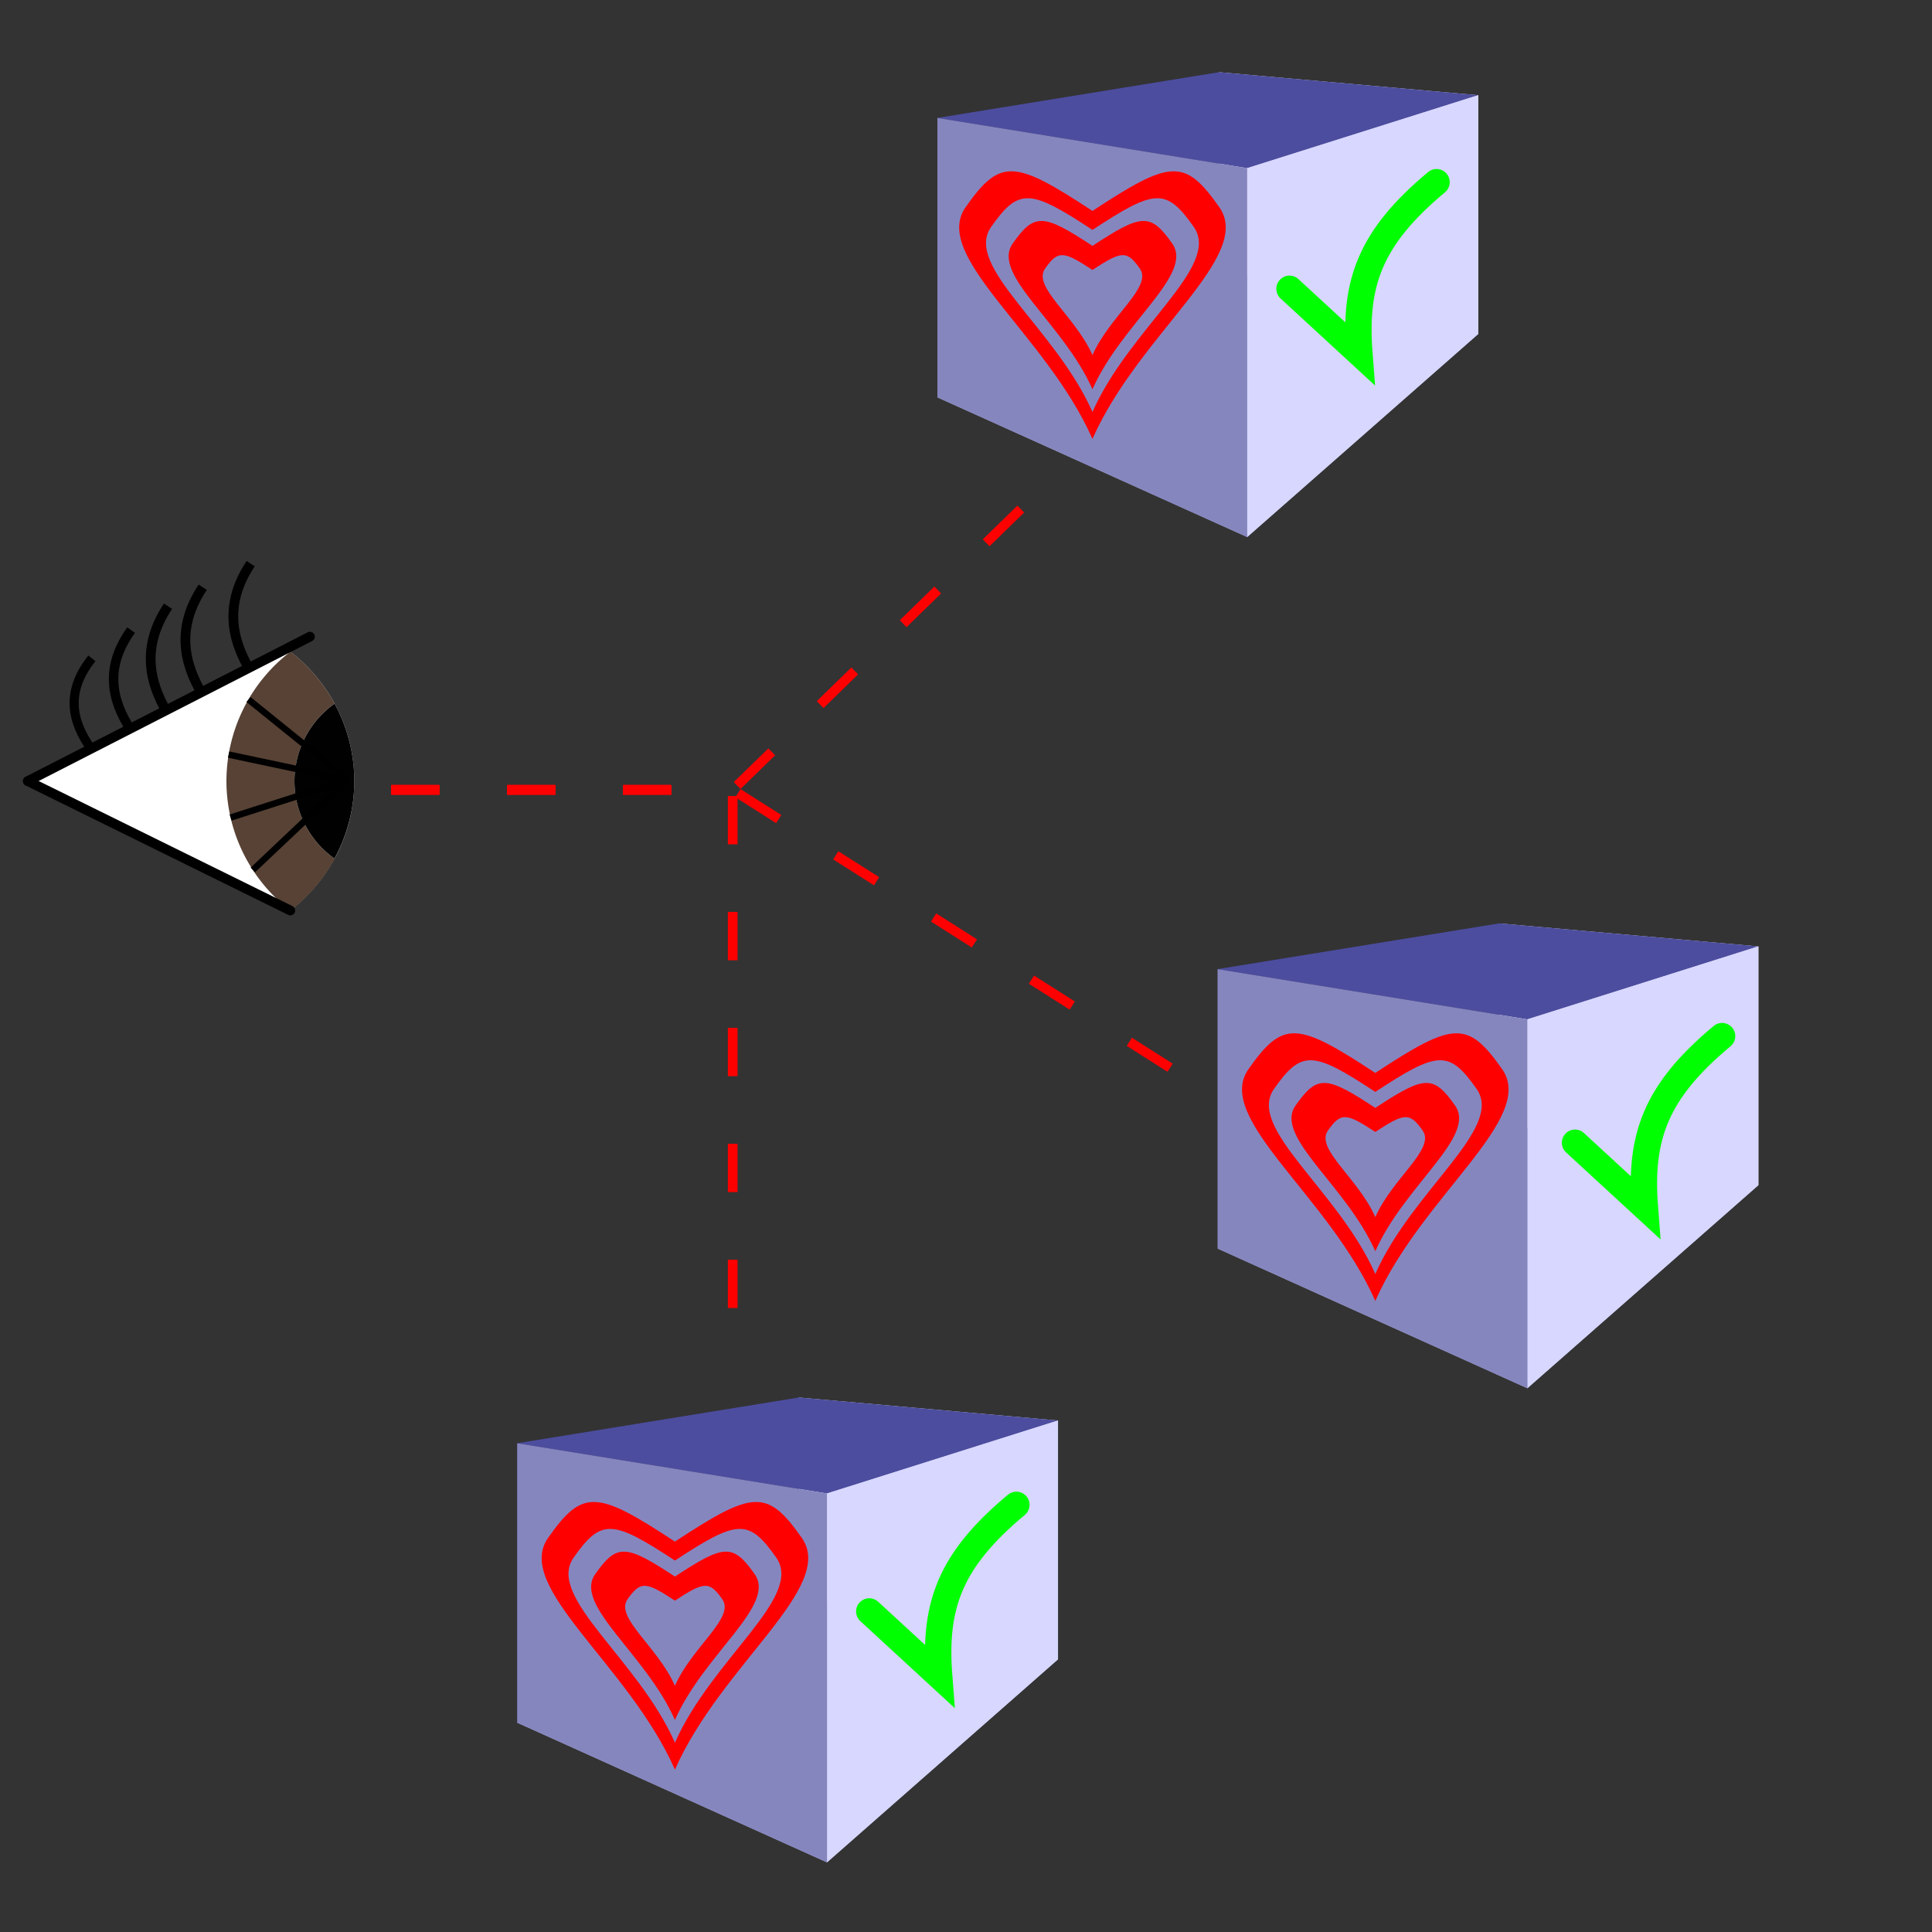<?xml version="1.0" encoding="UTF-8" standalone="no"?>
<!-- Created with Inkscape (http://www.inkscape.org/) -->

<svg
   xmlns:dc="http://purl.org/dc/elements/1.1/"
   xmlns:cc="http://creativecommons.org/ns#"
   xmlns:rdf="http://www.w3.org/1999/02/22-rdf-syntax-ns#"
   xmlns:svg="http://www.w3.org/2000/svg"
   xmlns="http://www.w3.org/2000/svg"
   xmlns:sodipodi="http://sodipodi.sourceforge.net/DTD/sodipodi-0.dtd"
   xmlns:inkscape="http://www.inkscape.org/namespaces/inkscape"
   width="200"
   height="200"
   viewBox="0 0 52.917 52.917"
   version="1.1"
   id="svg2506"
   inkscape:version="0.92.3 (unknown)"
   sodipodi:docname="monitor-badge.svg"
   inkscape:export-filename="/home/yadav/projects/enterprisecloudexperts/src/assets/images/monitor-badge.png"
   inkscape:export-xdpi="96"
   inkscape:export-ydpi="96">
  <rect x="0" y="0" width="52.917" height="52.917" fill="#333333" stroke="none"/>
  <defs
     id="defs2500">
    <inkscape:perspective
       sodipodi:type="inkscape:persp3d"
       inkscape:vp_x="6.8615855 : 30.663822 : 1"
       inkscape:vp_y="0 : 1000 : 0"
       inkscape:vp_z="59.778249 : 30.663822 : 1"
       inkscape:persp3d-origin="33.319917 : 21.844377 : 1"
       id="perspective5942" />
  </defs>
  <sodipodi:namedview
     id="base"
     pagecolor="#ffffff"
     bordercolor="#666666"
     borderopacity="1.0"
     inkscape:pageopacity="0.0"
     inkscape:pageshadow="2"
     inkscape:zoom="3.586088"
     inkscape:cx="100.95572"
     inkscape:cy="100.23938"
     inkscape:document-units="px"
     inkscape:current-layer="layer7"
     showgrid="false"
     units="px"
     inkscape:pagecheckerboard="true"
     inkscape:snap-global="false"
     inkscape:window-width="1920"
     inkscape:window-height="1135"
     inkscape:window-x="0"
     inkscape:window-y="0"
     inkscape:window-maximized="1"
     inkscape:snap-bbox="true"
     inkscape:bbox-paths="true"
     inkscape:bbox-nodes="true"
     inkscape:snap-bbox-edge-midpoints="true"
     inkscape:snap-bbox-midpoints="true"
     inkscape:object-paths="true"
     inkscape:snap-intersection-paths="true"
     showguides="true"
     inkscape:guide-bbox="true"
     objecttolerance="3"
     guidetolerance="3" />
  <g
     inkscape:groupmode="layer"
     id="layer4"
     inkscape:label="Eye"
     style="display:inline;opacity:1"
     transform="translate(0,-26.458)">
    <path
       style="display:inline;fill:none;fill-rule:evenodd;stroke:#000000;stroke-width:0.267px;stroke-linecap:butt;stroke-linejoin:miter;stroke-opacity:1"
       d="m -0.401,48.248 v 0"
       id="path955"
       inkscape:connector-type="polyline"
       inkscape:connector-curvature="0" />
    <path
       style="display:inline;fill:none;fill-rule:evenodd;stroke:#000000;stroke-width:0.267px;stroke-linecap:butt;stroke-linejoin:miter;stroke-opacity:1"
       d="m -0.401,48.114 v 0"
       id="path957"
       inkscape:connector-type="polyline"
       inkscape:connector-curvature="0" />
    <path
       inkscape:connector-curvature="0"
       style="display:inline;opacity:1;vector-effect:none;fill:#ffffff;fill-opacity:1;fill-rule:evenodd;stroke:none;stroke-width:0.267;stroke-linecap:butt;stroke-linejoin:miter;stroke-miterlimit:4;stroke-dasharray:none;stroke-dashoffset:0;stroke-opacity:1"
       d="m 7.953,44.31 -7.192,3.542 7.189,3.544 a 4.472,4.472 0 0 0 1.754,-3.544 4.472,4.472 0 0 0 -1.751,-3.542 z"
       id="path972" />
    <path
       inkscape:connector-curvature="0"
       style="display:inline;opacity:1;vector-effect:none;fill:#2b1100;fill-opacity:0.791;fill-rule:evenodd;stroke:none;stroke-width:0.267;stroke-linecap:butt;stroke-linejoin:miter;stroke-miterlimit:4;stroke-dasharray:none;stroke-dashoffset:0;stroke-opacity:1"
       d="m 7.953,44.31 a 4.472,4.472 0 0 0 -1.751,3.542 4.472,4.472 0 0 0 1.751,3.545 4.472,4.472 0 0 0 1.213,-1.418 2.609,2.609 0 0 1 -1.101,-2.127 2.609,2.609 0 0 1 1.099,-2.123 4.472,4.472 0 0 0 -1.211,-1.419 z"
       id="circle939" />
    <path
       style="display:inline;fill:none;fill-rule:evenodd;stroke:#000000;stroke-width:0.267;stroke-linecap:round;stroke-linejoin:miter;stroke-miterlimit:4;stroke-dasharray:none;stroke-opacity:1"
       d="M 8.489,43.896 0.762,47.852"
       id="path977"
       inkscape:connector-type="polyline"
       inkscape:connector-curvature="0"
       sodipodi:nodetypes="cc" />
    <path
       style="display:inline;fill:none;fill-rule:evenodd;stroke:#000000;stroke-width:0.267px;stroke-linecap:round;stroke-linejoin:miter;stroke-opacity:1"
       d="M 7.951,51.396 0.762,47.852"
       id="path979"
       inkscape:connector-type="polyline"
       inkscape:connector-curvature="0"
       sodipodi:nodetypes="cc" />
    <path
       style="display:inline;fill:none;stroke:#000000;stroke-width:0.267px;stroke-linecap:butt;stroke-linejoin:miter;stroke-opacity:1"
       d="m 6.866,44.846 c -0.557,-0.921 -0.704,-1.889 0,-2.95"
       id="path985"
       inkscape:connector-curvature="0"
       sodipodi:nodetypes="cc" />
    <path
       sodipodi:nodetypes="cc"
       inkscape:connector-curvature="0"
       id="path987"
       d="m 5.553,45.492 c -0.557,-0.921 -0.704,-1.889 0,-2.95"
       style="display:inline;fill:none;stroke:#000000;stroke-width:0.267px;stroke-linecap:butt;stroke-linejoin:miter;stroke-opacity:1" />
    <path
       style="display:inline;fill:none;stroke:#000000;stroke-width:0.259px;stroke-linecap:butt;stroke-linejoin:miter;stroke-opacity:1"
       d="m 3.591,46.461 c -0.563,-0.857 -0.711,-1.757 0,-2.744"
       id="path989"
       inkscape:connector-curvature="0"
       sodipodi:nodetypes="cc" />
    <path
       sodipodi:nodetypes="cc"
       inkscape:connector-curvature="0"
       id="path991"
       d="m 4.602,46.012 c -0.557,-0.921 -0.704,-1.889 0,-2.95"
       style="display:inline;fill:none;stroke:#000000;stroke-width:0.267px;stroke-linecap:butt;stroke-linejoin:miter;stroke-opacity:1" />
    <path
       sodipodi:nodetypes="cc"
       inkscape:connector-curvature="0"
       id="path993"
       d="m 2.517,46.994 c -0.571,-0.782 -0.721,-1.603 0,-2.504"
       style="display:inline;fill:none;stroke:#000000;stroke-width:0.249px;stroke-linecap:butt;stroke-linejoin:miter;stroke-opacity:1" />
    <path
       inkscape:connector-curvature="0"
       style="display:inline;opacity:1;vector-effect:none;fill:#ff00ff;fill-opacity:1;fill-rule:evenodd;stroke:none;stroke-width:0.267;stroke-linecap:butt;stroke-linejoin:miter;stroke-miterlimit:4;stroke-dasharray:none;stroke-dashoffset:0;stroke-opacity:1"
       d="m 8.191,44.514 a 4.472,4.472 0 0 1 0.162,0.144 4.472,4.472 0 0 0 -0.162,-0.144 z"
       id="path1014" />
    <path
       inkscape:connector-curvature="0"
       style="display:inline;opacity:1;vector-effect:none;fill:#ff00ff;fill-opacity:1;fill-rule:evenodd;stroke:none;stroke-width:0.267;stroke-linecap:butt;stroke-linejoin:miter;stroke-miterlimit:4;stroke-dasharray:none;stroke-dashoffset:0;stroke-opacity:1"
       d="m 8.448,44.759 a 4.472,4.472 0 0 1 0.211,0.229 4.472,4.472 0 0 0 -0.211,-0.229 z"
       id="path1012" />
    <path
       inkscape:connector-curvature="0"
       style="display:inline;opacity:1;vector-effect:none;fill:#ff00ff;fill-opacity:1;fill-rule:evenodd;stroke:none;stroke-width:0.267;stroke-linecap:butt;stroke-linejoin:miter;stroke-miterlimit:4;stroke-dasharray:none;stroke-dashoffset:0;stroke-opacity:1"
       d="m 8.715,45.061 a 4.472,4.472 0 0 1 0.214,0.283 4.472,4.472 0 0 0 -0.214,-0.283 z"
       id="path1010" />
    <path
       inkscape:connector-curvature="0"
       style="display:inline;opacity:1;vector-effect:none;fill:#ff00ff;fill-opacity:1;fill-rule:evenodd;stroke:none;stroke-width:0.267;stroke-linecap:butt;stroke-linejoin:miter;stroke-miterlimit:4;stroke-dasharray:none;stroke-dashoffset:0;stroke-opacity:1"
       d="m 8.97,45.41 a 4.472,4.472 0 0 1 0.193,0.317 4.472,4.472 0 0 0 -0.193,-0.317 z"
       id="path1008" />
    <path
       inkscape:connector-curvature="0"
       style="display:inline;opacity:1;vector-effect:none;fill:#000000;fill-opacity:0.995;fill-rule:evenodd;stroke:none;stroke-width:0.267;stroke-linecap:butt;stroke-linejoin:miter;stroke-miterlimit:4;stroke-dasharray:none;stroke-dashoffset:0;stroke-opacity:1"
       d="m 9.164,45.73 a 2.609,2.609 0 0 0 -1.099,2.123 2.609,2.609 0 0 0 1.096,2.122 4.472,4.472 0 0 0 0.544,-2.122 4.472,4.472 0 0 0 -0.541,-2.123 z"
       id="path1003" />
    <path
       style="fill:none;stroke:#000000;stroke-width:0.176px;stroke-linecap:butt;stroke-linejoin:miter;stroke-opacity:1"
       d="M 6.262,47.126 9.533,47.819 6.805,45.617"
       id="path1115"
       inkscape:connector-curvature="0" />
    <path
       style="fill:none;stroke:#000000;stroke-width:0.176px;stroke-linecap:butt;stroke-linejoin:miter;stroke-opacity:1"
       d="m 6.316,48.851 3.217,-1.032 -2.608,2.467"
       id="path1117"
       inkscape:connector-curvature="0" />
  </g>
  <g
     inkscape:groupmode="layer"
     id="layer6"
     inkscape:label="Nodes">
    <g
       sodipodi:type="inkscape:box3d"
       id="g5944"
       style="opacity:1;vector-effect:none;fill:#ff9955;fill-opacity:1;stroke:#000000;stroke-width:1;stroke-linecap:square;stroke-linejoin:miter;stroke-miterlimit:4;stroke-dasharray:none;stroke-dashoffset:0;stroke-opacity:1"
       inkscape:perspectiveID="#perspective5942"
       inkscape:corner0="-0.0010896747 : 0.0045315748 : 0 : 1"
       inkscape:corner7="-0.24344134 : -0.0031127993 : 0.41211273 : 1">
      <path
         sodipodi:type="inkscape:box3dside"
         id="path5946"
         style="fill:#353564;fill-rule:evenodd;stroke:none;stroke-linejoin:round"
         inkscape:box3dsidetype="6"
         d="m 33.349,26.545 v 7.653 l 7.719,-3.489 v -5.418 z"
         points="33.349,34.198 41.068,30.709 41.068,25.292 33.349,26.545 " />
      <path
         sodipodi:type="inkscape:box3dside"
         id="path5954"
         style="fill:#afafde;fill-rule:evenodd;stroke:none;stroke-linejoin:round"
         inkscape:box3dsidetype="13"
         d="m 33.349,34.198 8.485,3.826 6.328,-5.562 -7.093,-1.754 z"
         points="41.834,38.025 48.161,32.463 41.068,30.709 33.349,34.198 " />
      <path
         sodipodi:type="inkscape:box3dside"
         id="path5956"
         style="fill:#e9e9ff;fill-rule:evenodd;stroke:none;stroke-linejoin:round"
         inkscape:box3dsidetype="11"
         d="m 41.068,25.292 7.093,0.63 v 6.541 l -7.093,-1.754 z"
         points="48.161,25.922 48.161,32.463 41.068,30.709 41.068,25.292 " />
      <path
         sodipodi:type="inkscape:box3dside"
         id="path5948"
         style="fill:#4d4d9f;fill-rule:evenodd;stroke:none;stroke-linejoin:round"
         inkscape:box3dsidetype="5"
         d="m 33.349,26.545 8.485,1.375 6.328,-1.999 -7.093,-0.63 z"
         points="41.834,27.92 48.161,25.922 41.068,25.292 33.349,26.545 " />
      <path
         sodipodi:type="inkscape:box3dside"
         id="path5952"
         style="fill:#d7d7ff;fill-rule:evenodd;stroke:none;stroke-linejoin:round"
         inkscape:box3dsidetype="14"
         d="m 41.834,27.92 v 10.104 l 6.328,-5.562 v -6.541 z"
         points="41.834,38.025 48.161,32.463 48.161,25.922 41.834,27.92 " />
      <path
         sodipodi:type="inkscape:box3dside"
         id="path5950"
         style="fill:#8686bf;fill-rule:evenodd;stroke:none;stroke-linejoin:round"
         inkscape:box3dsidetype="3"
         d="m 33.349,26.545 8.485,1.375 V 38.025 L 33.349,34.198 Z"
         points="41.834,27.92 41.834,38.025 33.349,34.198 33.349,26.545 " />
    </g>
    <g
       id="g5970"
       style="opacity:1;vector-effect:none;fill:#ff9955;fill-opacity:1;stroke:#000000;stroke-width:1;stroke-linecap:square;stroke-linejoin:miter;stroke-miterlimit:4;stroke-dasharray:none;stroke-dashoffset:0;stroke-opacity:1"
       transform="translate(-12.321,-17.678)">
      <path
         d="m 26.487,57.209 v 7.653 l 7.719,-3.489 v -5.418 z"
         style="fill:#353564;fill-rule:evenodd;stroke:none;stroke-linejoin:round"
         id="path5974"
         inkscape:connector-curvature="0" />
      <path
         d="m 26.487,64.862 8.485,3.826 6.328,-5.562 -7.093,-1.754 z"
         style="fill:#afafde;fill-rule:evenodd;stroke:none;stroke-linejoin:round"
         id="path5976"
         inkscape:connector-curvature="0" />
      <path
         d="m 34.206,55.956 7.093,0.63 v 6.541 l -7.093,-1.754 z"
         style="fill:#e9e9ff;fill-rule:evenodd;stroke:none;stroke-linejoin:round"
         id="path5978"
         inkscape:connector-curvature="0" />
      <path
         d="m 26.487,57.209 8.485,1.375 6.328,-1.999 -7.093,-0.63 z"
         style="fill:#4d4d9f;fill-rule:evenodd;stroke:none;stroke-linejoin:round"
         id="path5980"
         inkscape:connector-curvature="0" />
      <path
         d="M 34.972,58.584 V 68.688 L 41.3,63.127 V 56.586 Z"
         style="fill:#d7d7ff;fill-rule:evenodd;stroke:none;stroke-linejoin:round"
         id="path5982"
         inkscape:connector-curvature="0" />
      <path
         d="m 26.487,57.209 8.485,1.375 v 10.104 l -8.485,-3.826 z"
         style="fill:#8686bf;fill-rule:evenodd;stroke:none;stroke-linejoin:round"
         id="path5984"
         inkscape:connector-curvature="0" />
    </g>
    <g
       style="opacity:1;vector-effect:none;fill:#ff9955;fill-opacity:1;stroke:#000000;stroke-width:1;stroke-linecap:square;stroke-linejoin:miter;stroke-miterlimit:4;stroke-dasharray:none;stroke-dashoffset:0;stroke-opacity:1"
       id="g6000"
       transform="translate(-0.812,-53.978)">
      <path
         id="path5988"
         style="fill:#353564;fill-rule:evenodd;stroke:none;stroke-linejoin:round"
         d="m 26.487,57.209 v 7.653 l 7.719,-3.489 v -5.418 z"
         inkscape:connector-curvature="0" />
      <path
         id="path5990"
         style="fill:#afafde;fill-rule:evenodd;stroke:none;stroke-linejoin:round"
         d="m 26.487,64.862 8.485,3.826 6.328,-5.562 -7.093,-1.754 z"
         inkscape:connector-curvature="0" />
      <path
         id="path5992"
         style="fill:#e9e9ff;fill-rule:evenodd;stroke:none;stroke-linejoin:round"
         d="m 34.206,55.956 7.093,0.63 v 6.541 l -7.093,-1.754 z"
         inkscape:connector-curvature="0" />
      <path
         id="path5994"
         style="fill:#4d4d9f;fill-rule:evenodd;stroke:none;stroke-linejoin:round"
         d="m 26.487,57.209 8.485,1.375 6.328,-1.999 -7.093,-0.63 z"
         inkscape:connector-curvature="0" />
      <path
         id="path5996"
         style="fill:#d7d7ff;fill-rule:evenodd;stroke:none;stroke-linejoin:round"
         d="M 34.972,58.584 V 68.688 L 41.3,63.127 V 56.586 Z"
         inkscape:connector-curvature="0" />
      <path
         id="path5998"
         style="fill:#8686bf;fill-rule:evenodd;stroke:none;stroke-linejoin:round"
         d="m 26.487,57.209 8.485,1.375 v 10.104 l -8.485,-3.826 z"
         inkscape:connector-curvature="0" />
    </g>
    <g
       style="opacity:1"
       id="g6059"
       transform="matrix(0.526,0,0,0.526,-5.06,-22.511)">
      <path
         id="path6051"
         transform="matrix(0.265,0,0,0.265,0,26.458)"
         d="m 235.297,95.318 c -3.465,-0.131 -5.862,2.211 -9.264,7.059 -6.803,9.696 15.836,24.898 24.934,45.531 9.097,-20.633 31.737,-35.835 24.934,-45.531 -6.803,-9.696 -9.587,-9.368 -24.934,0.723 -7.673,-5.045 -12.205,-7.65 -15.67,-7.781 z m 3.158,5.297 c 2.767,0.105 6.384,2.186 12.512,6.215 12.255,-8.058 14.478,-8.321 19.91,-0.578 5.432,7.742 -12.646,19.881 -19.91,36.357 -7.265,-16.476 -25.343,-28.615 -19.91,-36.357 2.716,-3.871 4.632,-5.742 7.398,-5.637 z"
         style="opacity:1;vector-effect:none;fill:#ff0000;fill-opacity:1;stroke:none;stroke-width:1.296;stroke-linecap:square;stroke-linejoin:miter;stroke-miterlimit:4;stroke-dasharray:none;stroke-dashoffset:0;stroke-opacity:1"
         inkscape:connector-curvature="0" />
      <path
         id="path6047"
         transform="matrix(0.265,0,0,0.265,0,26.458)"
         d="m 241.113,105.076 c -2.179,-0.083 -3.687,1.391 -5.826,4.439 -4.278,6.097 9.959,15.657 15.68,28.633 5.721,-12.976 19.958,-22.535 15.68,-28.633 -4.278,-6.097 -6.029,-5.891 -15.68,0.455 -4.825,-3.173 -7.675,-4.812 -9.854,-4.895 z m 4.004,6.719 c 1.293,0.049 2.985,1.023 5.85,2.906 5.729,-3.767 6.769,-3.891 9.309,-0.271 2.54,3.62 -5.912,9.295 -9.309,16.998 -3.396,-7.703 -11.848,-13.378 -9.309,-16.998 1.27,-1.81 2.166,-2.684 3.459,-2.635 z"
         style="opacity:1;vector-effect:none;fill:#ff0000;fill-opacity:1;stroke:none;stroke-width:0.815;stroke-linecap:square;stroke-linejoin:miter;stroke-miterlimit:4;stroke-dasharray:none;stroke-dashoffset:0;stroke-opacity:1"
         inkscape:connector-curvature="0" />
    </g>
    <g
       style="opacity:1"
       transform="matrix(0.526,0,0,0.526,2.687,1.099)"
       id="g6065">
      <path
         inkscape:connector-curvature="0"
         style="opacity:1;vector-effect:none;fill:#ff0000;fill-opacity:1;stroke:none;stroke-width:1.296;stroke-linecap:square;stroke-linejoin:miter;stroke-miterlimit:4;stroke-dasharray:none;stroke-dashoffset:0;stroke-opacity:1"
         d="m 235.297,95.318 c -3.465,-0.131 -5.862,2.211 -9.264,7.059 -6.803,9.696 15.836,24.898 24.934,45.531 9.097,-20.633 31.737,-35.835 24.934,-45.531 -6.803,-9.696 -9.587,-9.368 -24.934,0.723 -7.673,-5.045 -12.205,-7.65 -15.67,-7.781 z m 3.158,5.297 c 2.767,0.105 6.384,2.186 12.512,6.215 12.255,-8.058 14.478,-8.321 19.91,-0.578 5.432,7.742 -12.646,19.881 -19.91,36.357 -7.265,-16.476 -25.343,-28.615 -19.91,-36.357 2.716,-3.871 4.632,-5.742 7.398,-5.637 z"
         transform="matrix(0.265,0,0,0.265,0,26.458)"
         id="path6061" />
      <path
         inkscape:connector-curvature="0"
         style="opacity:1;vector-effect:none;fill:#ff0000;fill-opacity:1;stroke:none;stroke-width:0.815;stroke-linecap:square;stroke-linejoin:miter;stroke-miterlimit:4;stroke-dasharray:none;stroke-dashoffset:0;stroke-opacity:1"
         d="m 241.113,105.076 c -2.179,-0.083 -3.687,1.391 -5.826,4.439 -4.278,6.097 9.959,15.657 15.68,28.633 5.721,-12.976 19.958,-22.535 15.68,-28.633 -4.278,-6.097 -6.029,-5.891 -15.68,0.455 -4.825,-3.173 -7.675,-4.812 -9.854,-4.895 z m 4.004,6.719 c 1.293,0.049 2.985,1.023 5.85,2.906 5.729,-3.767 6.769,-3.891 9.309,-0.271 2.54,3.62 -5.912,9.295 -9.309,16.998 -3.396,-7.703 -11.848,-13.378 -9.309,-16.998 1.27,-1.81 2.166,-2.684 3.459,-2.635 z"
         transform="matrix(0.265,0,0,0.265,0,26.458)"
         id="path6063" />
    </g>
    <g
       style="opacity:1"
       id="g6071"
       transform="matrix(0.526,0,0,0.526,-16.496,13.936)">
      <path
         id="path6067"
         transform="matrix(0.265,0,0,0.265,0,26.458)"
         d="m 235.297,95.318 c -3.465,-0.131 -5.862,2.211 -9.264,7.059 -6.803,9.696 15.836,24.898 24.934,45.531 9.097,-20.633 31.737,-35.835 24.934,-45.531 -6.803,-9.696 -9.587,-9.368 -24.934,0.723 -7.673,-5.045 -12.205,-7.65 -15.67,-7.781 z m 3.158,5.297 c 2.767,0.105 6.384,2.186 12.512,6.215 12.255,-8.058 14.478,-8.321 19.91,-0.578 5.432,7.742 -12.646,19.881 -19.91,36.357 -7.265,-16.476 -25.343,-28.615 -19.91,-36.357 2.716,-3.871 4.632,-5.742 7.398,-5.637 z"
         style="opacity:1;vector-effect:none;fill:#ff0000;fill-opacity:1;stroke:none;stroke-width:1.296;stroke-linecap:square;stroke-linejoin:miter;stroke-miterlimit:4;stroke-dasharray:none;stroke-dashoffset:0;stroke-opacity:1"
         inkscape:connector-curvature="0" />
      <path
         id="path6069"
         transform="matrix(0.265,0,0,0.265,0,26.458)"
         d="m 241.113,105.076 c -2.179,-0.083 -3.687,1.391 -5.826,4.439 -4.278,6.097 9.959,15.657 15.68,28.633 5.721,-12.976 19.958,-22.535 15.68,-28.633 -4.278,-6.097 -6.029,-5.891 -15.68,0.455 -4.825,-3.173 -7.675,-4.812 -9.854,-4.895 z m 4.004,6.719 c 1.293,0.049 2.985,1.023 5.85,2.906 5.729,-3.767 6.769,-3.891 9.309,-0.271 2.54,3.62 -5.912,9.295 -9.309,16.998 -3.396,-7.703 -11.848,-13.378 -9.309,-16.998 1.27,-1.81 2.166,-2.684 3.459,-2.635 z"
         style="opacity:1;vector-effect:none;fill:#ff0000;fill-opacity:1;stroke:none;stroke-width:0.815;stroke-linecap:square;stroke-linejoin:miter;stroke-miterlimit:4;stroke-dasharray:none;stroke-dashoffset:0;stroke-opacity:1"
         inkscape:connector-curvature="0" />
    </g>
  </g>
  <g
     inkscape:groupmode="layer"
     id="layer7"
     inkscape:label="Lines">
    <path
       style="opacity:1;vector-effect:none;fill:none;fill-opacity:1;stroke:#ff0000;stroke-width:0.265;stroke-linecap:square;stroke-linejoin:miter;stroke-miterlimit:4;stroke-dasharray:1.058, 2.117;stroke-dashoffset:0;stroke-opacity:1"
       d="m 10.846,21.634 h 9.223 v 16.084"
       id="path6105"
       inkscape:connector-curvature="0"
       sodipodi:nodetypes="ccc" />
    <path
       inkscape:connector-curvature="0"
       id="path6107"
       d="m 10.846,21.634 h 9.223 l 12.543,7.968"
       style="opacity:1;vector-effect:none;fill:none;fill-opacity:1;stroke:#ff0000;stroke-width:0.265;stroke-linecap:square;stroke-linejoin:miter;stroke-miterlimit:4;stroke-dasharray:1.058, 2.117;stroke-dashoffset:0;stroke-opacity:1"
       sodipodi:nodetypes="ccc" />
    <path
       inkscape:connector-curvature="0"
       id="path6109"
       d="m 10.846,21.634 h 9.223 l 8.78,-8.559"
       style="opacity:1;vector-effect:none;fill:none;fill-opacity:1;stroke:#ff0000;stroke-width:0.265;stroke-linecap:square;stroke-linejoin:miter;stroke-miterlimit:4;stroke-dasharray:1.058, 2.117;stroke-dashoffset:0;stroke-opacity:1"
       sodipodi:nodetypes="ccc" />
    <path
       style="opacity:1;vector-effect:none;fill:none;fill-opacity:1;stroke:#00ff00;stroke-width:0.722;stroke-linecap:round;stroke-linejoin:miter;stroke-miterlimit:4;stroke-dasharray:none;stroke-dashoffset:0;stroke-opacity:1"
       d="m 35.319,7.91 1.914,1.763 C 37.086,7.757 37.521,6.511 39.347,4.99"
       id="path6111"
       inkscape:connector-curvature="0"
       sodipodi:nodetypes="ccc" />
    <path
       sodipodi:nodetypes="ccc"
       inkscape:connector-curvature="0"
       id="path6113"
       d="m 43.139,31.299 1.914,1.763 c -0.147,-1.916 0.288,-3.162 2.115,-4.683"
       style="opacity:1;vector-effect:none;fill:none;fill-opacity:1;stroke:#00ff00;stroke-width:0.722;stroke-linecap:round;stroke-linejoin:miter;stroke-miterlimit:4;stroke-dasharray:none;stroke-dashoffset:0;stroke-opacity:1" />
    <path
       style="opacity:1;vector-effect:none;fill:none;fill-opacity:1;stroke:#00ff00;stroke-width:0.722;stroke-linecap:round;stroke-linejoin:miter;stroke-miterlimit:4;stroke-dasharray:none;stroke-dashoffset:0;stroke-opacity:1"
       d="m 23.809,44.137 1.914,1.763 c -0.147,-1.916 0.288,-3.162 2.115,-4.683"
       id="path6115"
       inkscape:connector-curvature="0"
       sodipodi:nodetypes="ccc" />
  </g>
</svg>
